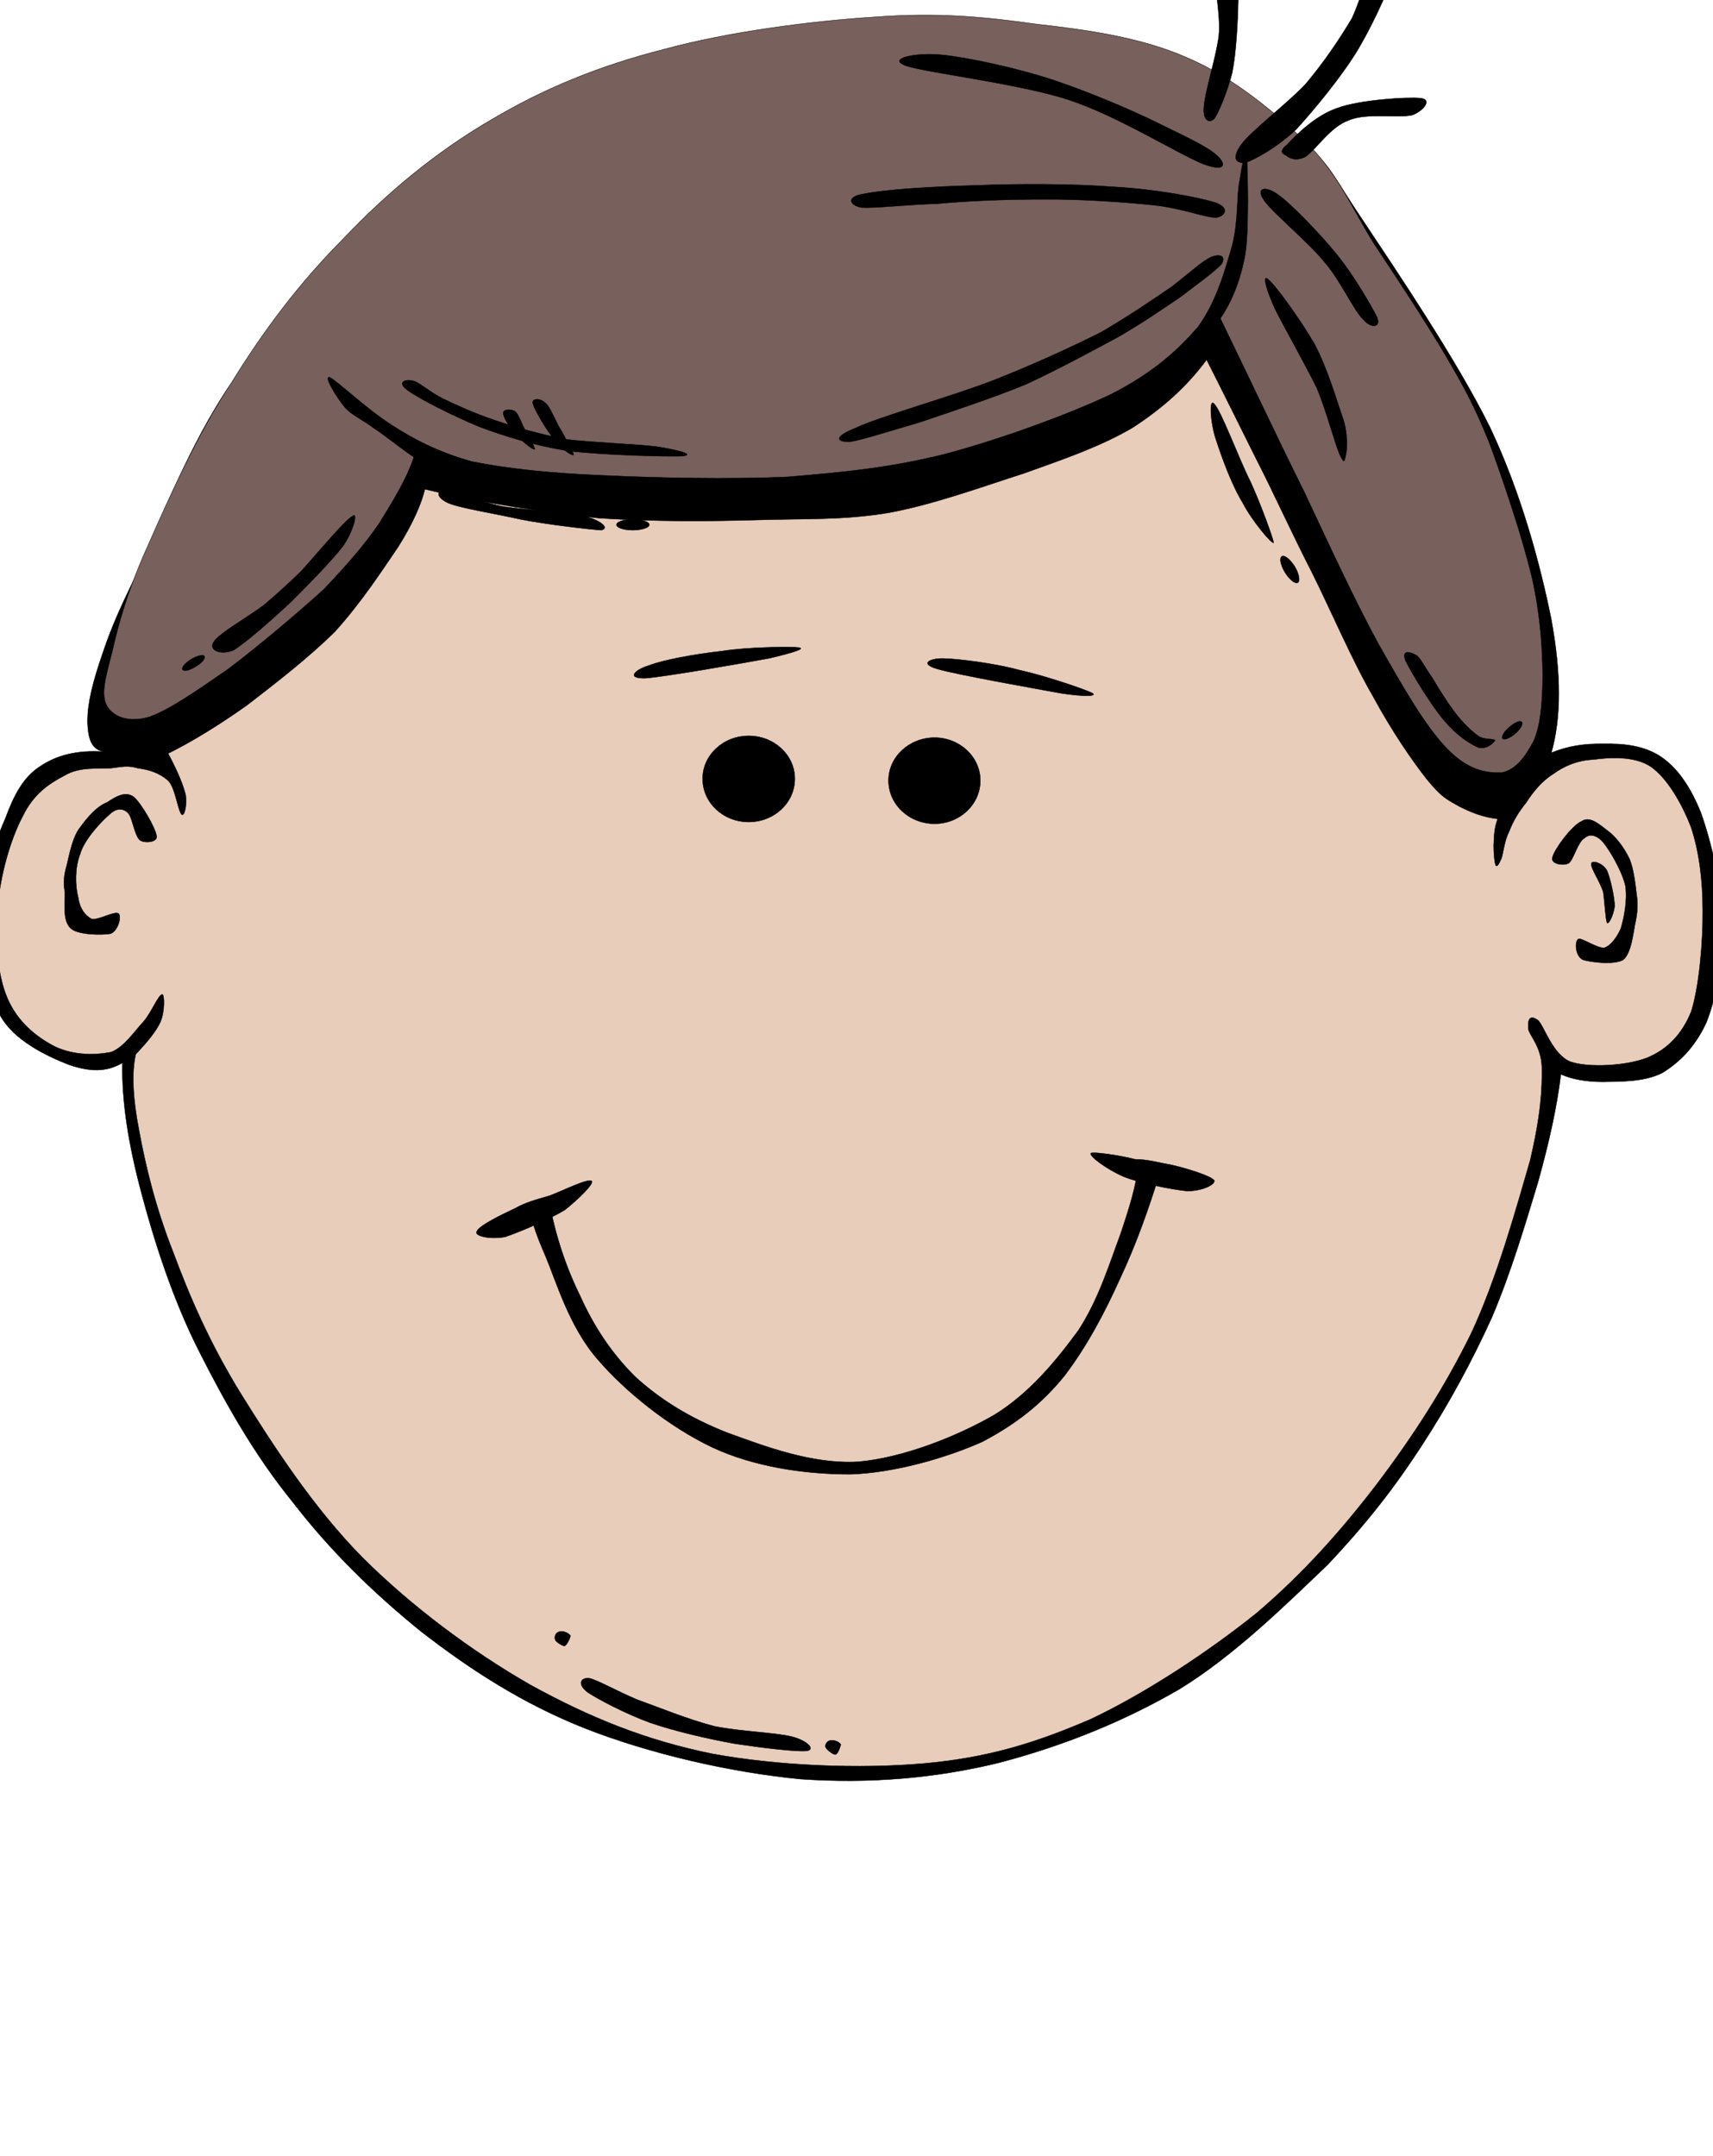 <?xml version="1.0" encoding="UTF-8" standalone="no"?>
<!-- Created with Sodipodi ("http://www.sodipodi.com/") -->

<svg
   xmlns:dc="http://purl.org/dc/elements/1.1/"
   xmlns:cc="http://creativecommons.org/ns#"
   xmlns:rdf="http://www.w3.org/1999/02/22-rdf-syntax-ns#"
   xmlns:svg="http://www.w3.org/2000/svg"
   xmlns="http://www.w3.org/2000/svg"
   xmlns:xlink="http://www.w3.org/1999/xlink"
   xmlns:sodipodi="http://sodipodi.sourceforge.net/DTD/sodipodi-0.dtd"
   xmlns:inkscape="http://www.inkscape.org/namespaces/inkscape"
   id="svg690"
   sodipodi:version="0.32"
   width="417"
   height="525"
   xml:space="preserve"
   sodipodi:docname="man1.svg"
   inkscape:version="0.91 r13725"
   inkscape:output_extension="org.inkscape.output.svg.inkscape"
   version="1.0"><defs
     id="defs692"><inkscape:perspective
       sodipodi:type="inkscape:persp3d"
       inkscape:vp_x="0 : 526.18109 : 1"
       inkscape:vp_y="0 : 1000 : 0"
       inkscape:vp_z="744.09448 : 526.18109 : 1"
       inkscape:persp3d-origin="372.04724 : 350.78739 : 1"
       id="perspective25" /><linearGradient
       id="linearGradient705"><stop
         style="stop-color:#ffffff;stop-opacity:1;"
         offset="0"
         id="stop706" /><stop
         style="stop-color:#4c4c7a;stop-opacity:1;"
         offset="1"
         id="stop707" /></linearGradient><linearGradient
       id="linearGradient694"><stop
         style="stop-color:#c7f0ff;stop-opacity:1;"
         offset="0"
         id="stop695" /><stop
         style="stop-color:#ffffff;stop-opacity:1;"
         offset="1"
         id="stop696" /></linearGradient><linearGradient
       xlink:href="#linearGradient694"
       id="linearGradient697"
       x1="74.833"
       y1="224.92"
       x2="579.742"
       y2="987.056"
       gradientTransform="matrix(1.24,0,0,0.806,99.1,-166.102)"
       gradientUnits="userSpaceOnUse" /><linearGradient
       xlink:href="#linearGradient694"
       id="linearGradient700"
       x1="0.495"
       y1="0.961"
       x2="0.49"
       y2="-0.18" /><linearGradient
       xlink:href="#linearGradient694"
       id="linearGradient703"
       y2="572.832"
       x2="201.49"
       y1="52.163"
       x1="645.308"
       gradientTransform="scale(1.162,0.861)"
       gradientUnits="userSpaceOnUse" /><linearGradient
       xlink:href="#linearGradient694"
       id="linearGradient708"
       x1="183.005"
       y1="837.266"
       x2="177.188"
       y2="346.111"
       gradientTransform="matrix(2.25,0,0,0.444,99.1,-166.102)"
       gradientUnits="userSpaceOnUse" /><radialGradient
       xlink:href="#linearGradient705"
       id="radialGradient709"
       cx="459.017"
       cy="291.247"
       r="358.835"
       fx="459.017"
       fy="291.247"
       gradientTransform="scale(1.154,0.866)"
       gradientUnits="userSpaceOnUse" /><linearGradient
       inkscape:collect="always"
       xlink:href="#linearGradient694"
       id="linearGradient2409"
       gradientUnits="userSpaceOnUse"
       gradientTransform="scale(1.162,0.861)"
       x1="645.308"
       y1="52.163"
       x2="201.49"
       y2="572.832" /><radialGradient
       inkscape:collect="always"
       xlink:href="#linearGradient705"
       id="radialGradient2411"
       gradientUnits="userSpaceOnUse"
       gradientTransform="scale(1.154,0.866)"
       cx="459.017"
       cy="291.247"
       fx="459.017"
       fy="291.247"
       r="358.835" /><linearGradient
       inkscape:collect="always"
       xlink:href="#linearGradient694"
       id="linearGradient2413"
       gradientUnits="userSpaceOnUse"
       gradientTransform="matrix(2.25,0,0,0.444,99.1,-166.102)"
       x1="183.005"
       y1="837.266"
       x2="177.188"
       y2="346.111" /></defs><sodipodi:namedview
     id="base"
     showgrid="false"
     inkscape:zoom="0.33193016"
     inkscape:cx="341.58474"
     inkscape:cy="251.17823"
     inkscape:window-width="1303"
     inkscape:window-height="744"
     inkscape:window-x="63"
     inkscape:window-y="24"
     inkscape:current-layer="svg690"
     inkscape:window-maximized="1" /><path
     id="path21"
     style="fill-rule:evenodd;stroke:#000000;stroke-width:0.09;stroke-miterlimit:10"
     d="m 29.796,258.776 c -0.185,9.481 1.484,19.93 4.637,31.684 3.06,11.585 7.605,25.855 14.004,38.481 6.306,12.456 13.447,25.251 22.814,36.764 8.996,11.658 19.29,21.84 31.253,31.515 11.778,9.143 24.669,17.584 40.156,23.679 15.58,6.095 35.148,10.618 52.222,12.263 16.77,1.137 32.536,-0.169 48.018,-3.918 15.405,-3.991 30.527,-10.013 44.257,-18.019 13.447,-8.272 25.761,-20.462 35.988,-30.209 9.454,-10.013 16.229,-18.72 22.798,-28.806 6.672,-10.207 12.417,-20.825 17.26,-31.539 4.637,-10.884 8.243,-23.074 11.206,-32.894 2.782,-9.941 4.637,-18.551 5.564,-26.218 2.679,1.209 6.131,1.838 10.304,1.838 4.173,-0.097 9.918,0.073 14.375,-2.177 4.251,-2.612 7.96,-6.289 10.742,-12.287 2.422,-6.095 4.276,-15.673 4.173,-24.034 -0.361,-8.881 -3.066,-20.288 -5.564,-27.164 -2.782,-6.794 -5.925,-10.971 -9.815,-13.583 -4.276,-2.786 -9.377,-3.135 -13.911,-3.048 -4.56,-0.087 -8.63,0.522 -12.623,2.174 2.421,-8.618 2.421,-19.069 0,-32.391 -2.679,-13.322 -7.316,-30.736 -14.941,-46.845 C 354.65,87.672 339.631,65.469 331.929,53.891 324.252,42.482 324.149,40.567 317.657,34.994 311.166,29.073 303.746,23.065 293.262,18.973 282.494,14.358 269.433,11.136 254.415,9.308 239.113,7.133 221.57,6.696 203.202,8.35 c -18.813,1.565 -40.699,5.224 -59.154,12.275 -18.641,7.14 -35.148,17.765 -49.893,30.214 -15.024,12.277 -27.636,27.343 -37.837,42.491 -10.294,14.715 -17.528,34.393 -22.814,45.974 -5.657,11.319 -7.234,15.847 -9.367,22.29 -2.133,6.53 -3.06,11.322 -2.782,15.325 0.278,3.572 1.206,5.488 3.802,6.097 -6.399,-0.435 -11.407,0.868 -15.395,3.57 -4.081,2.612 -6.399,7.053 -8.439,12.628 -2.411,5.486 -4.822,12.103 -5.101,20.201 -0.185,8.011 0.093,20.81 3.71,27.607 3.339,6.361 11.685,10.183 16.786,12.19 5.106,1.741 9.091,1.911 13.079,-0.435 z"
     inkscape:connector-curvature="0" /><path
     id="path23"
     style="fill:#e8cdba;fill-rule:evenodd;stroke:#000000;stroke-width:0.09;stroke-miterlimit:10"
     d="m 40.927,183.451 c 5.935,-2.96 12.334,-6.879 19.197,-11.752 6.677,-5.137 15.024,-11.581 21.423,-17.937 6.306,-6.968 11.314,-14.63 15.395,-20.636 3.617,-5.747 5.657,-10.536 6.492,-14.019 14.931,3.57 28.842,5.573 42.474,7.053 13.633,0.868 26.523,0.781 38.672,0.435 11.77,-0.348 20.683,0.087 31.709,-1.741 10.948,-2.003 22.824,-6.356 33.128,-9.665 9.995,-3.572 18.342,-6.443 26.147,-10.971 7.419,-4.789 13.344,-10.1 18.161,-16.631 3.813,7.488 7.702,15.412 12.056,24.119 4.379,8.533 8.553,17.85 13.55,27.602 4.817,9.665 9.918,21.681 14.941,30.301 4.534,8.359 9.351,15.412 13.061,20.111 3.529,4.356 4.817,4.878 7.883,6.617 2.962,1.48 5.745,2.612 9.377,3.048 -0.644,1.567 -0.85,3.309 -0.927,5.224 -0.18,1.567 0.077,5.488 0.464,6.097 0.283,0.435 0.747,-0.261 1.391,-1.744 0.464,-1.478 0.747,-4.441 1.855,-6.528 0.927,-2.44 2.318,-4.789 4.173,-7.053 1.571,-2.527 3.89,-5.311 6.595,-6.968 2.499,-1.829 5.745,-3.306 9.738,-3.48 3.787,-0.522 9.995,-0.958 13.988,1.741 3.89,2.699 7.522,8.794 9.841,14.889 1.855,5.747 2.782,12.449 2.782,20.111 0.077,7.495 -0.85,18.379 -2.782,24.547 -2.241,5.66 -5.951,9.336 -10.768,11.319 -5.204,2.007 -14.271,2.443 -18.625,0.967 -4.379,-1.741 -6.414,-8.707 -7.909,-10.11 -1.932,-1.379 -2.499,-0.339 -2.396,1.741 -0.103,1.741 3.143,4.184 3.323,9.675 0.103,5.321 -0.258,11.658 -2.859,22.735 -3.169,10.884 -8.063,28.734 -14.375,42.133 -6.492,13.23 -14.297,25.251 -23.004,36.739 -8.63,11.247 -17.723,21.502 -29.032,31.177 -11.773,9.481 -27.075,19.591 -40.522,25.952 -13.731,5.926 -25.22,9.409 -40.522,10.787 -15.766,1.403 -35.614,0.605 -51.658,-2.346 -16.322,-3.314 -29.862,-8.876 -44.144,-16.713 -14.375,-8.199 -29.213,-19.325 -40.991,-31.08 -11.963,-12.117 -21.794,-27.355 -29.491,-39.714 -7.79,-12.625 -12.612,-23.945 -16.6,-34.659 -4.359,-11.053 -6.77,-21.333 -8.254,-29.435 -1.577,-8.006 -1.855,-14.367 -0.835,-18.72 2.782,-2.951 4.915,-5.466 6.028,-7.909 1.113,-2.612 0.927,-6.7 0.464,-6.627 -0.927,-0.169 -2.597,4.281 -4.637,6.627 -2.133,2.249 -4.637,6.168 -7.883,7.401 -3.988,0.774 -9.088,0.774 -13.54,-1.306 -4.544,-2.274 -9.274,-6.095 -11.685,-11.851 -2.504,-5.732 -3.153,-15.056 -2.318,-22.283 0.556,-7.662 3.153,-16.544 6.028,-21.942 2.689,-5.573 6.492,-8.011 10.294,-10.013 3.524,-2.09 7.976,-1.567 11.221,-1.741 2.689,-0.351 4.266,-0.697 6.492,0 2.597,0.348 5.193,1.045 7.419,3.048 1.762,1.654 2.411,7.662 3.339,8.272 0.649,0.348 1.298,-2.351 0.927,-4.789 -0.657,-2.619 -1.955,-5.754 -4.271,-10.105 z"
     inkscape:connector-curvature="0" /><path
     id="path25"
     style="fill-rule:evenodd;stroke:#000000;stroke-width:0.09;stroke-miterlimit:10"
     d="m 16.256,210.667 c 0.649,-2.697 1.391,-6.879 3.246,-9.227 1.762,-2.438 4.081,-5.137 6.584,-6.097 1.948,-1.306 4.451,-2.873 6.492,-1.306 1.762,1.48 5.286,7.491 5.564,9.578 0.185,1.567 -3.246,1.744 -4.173,0.871 -1.298,-1.306 -1.762,-5.486 -2.782,-6.53 -1.206,-1.219 -2.875,-1.306 -4.637,0.438 -1.855,1.565 -6.121,6.095 -7.048,9.578 -1.298,3.222 -1.206,7.749 -0.464,10.533 0.371,2.612 1.577,4.344 3.246,5.215 1.577,0.435 5.564,-1.993 6.584,-1.306 0.742,0.701 0,4.015 -1.855,4.886 -2.04,0.435 -8.161,0.363 -9.83,-1.306 -2.04,-1.911 -1.298,-6.182 -1.391,-8.794 -0.461,-2.523 -0.185,-4.264 0.464,-6.53 z"
     inkscape:connector-curvature="0" /><path
     id="path27"
     style="fill-rule:evenodd;stroke:#000000;stroke-width:0.09;stroke-miterlimit:10"
     d="m 398.52,218.68 c -0.361,-2.873 -0.747,-6.966 -1.855,-9.578 -1.468,-3.048 -3.426,-5.488 -5.461,-6.966 -1.855,-1.393 -4.173,-3.572 -6.208,-2.177 -2.422,1.045 -6.698,6.966 -7.058,8.71 -0.644,1.654 2.602,2.264 3.993,1.478 1.211,-1.045 2.215,-5.309 3.813,-6.095 1.185,-1.132 2.962,-0.784 4.534,1.045 1.571,1.916 4.534,6.879 5.384,10.536 0.541,3.393 -0.283,7.674 -1.108,10.456 -1.03,2.249 -2.525,4.257 -4.096,4.692 -1.855,0 -5.461,-2.515 -6.208,-2.177 -0.927,0.435 -0.927,4.015 1.03,5.055 1.752,0.605 7.677,1.379 9.918,0 1.855,-1.669 2.318,-5.926 2.782,-8.441 0.541,-2.37 0.747,-4.187 0.541,-6.538 z"
     inkscape:connector-curvature="0" /><path
     id="path29"
     style="fill-rule:evenodd;stroke:#000000;stroke-width:0.09;stroke-miterlimit:10"
     d="m 387.392,210.234 c -0.361,0.871 2.138,4.441 2.885,6.966 0.361,2.438 0.541,6.615 0.927,7.486 0.464,0.435 1.571,-1.911 1.855,-4 0,-2.266 -1.108,-7.053 -1.855,-8.71 -1.03,-1.918 -3.71,-2.615 -3.813,-1.741 z"
     inkscape:connector-curvature="0" /><path
     id="path31"
     style="fill-rule:evenodd;stroke:#000000;stroke-width:0.09;stroke-miterlimit:10"
     d="m 171.037,189.598 c 0,5.834 5.008,10.536 11.221,10.536 6.213,0 11.232,-4.702 11.232,-10.536 0,-5.747 -5.018,-10.446 -11.232,-10.446 -6.213,0 -11.221,4.699 -11.221,10.446 z"
     inkscape:connector-curvature="0" /><path
     id="path33"
     style="fill-rule:evenodd;stroke:#000000;stroke-width:0.09;stroke-miterlimit:10"
     d="m 216.289,190.033 c 0,5.834 5.023,10.533 11.232,10.533 6.105,0 11.129,-4.699 11.129,-10.533 0,-5.747 -5.023,-10.449 -11.129,-10.449 -6.208,0 -11.232,4.702 -11.232,10.449 z"
     inkscape:connector-curvature="0" /><path
     id="path35"
     style="fill-rule:evenodd;stroke:#000000;stroke-width:0.09;stroke-miterlimit:10"
     d="m 158.054,161.994 c 3.246,-1.306 11.314,-2.784 17.713,-3.48 5.843,-0.958 16.693,-1.132 18.651,-0.871 1.752,0.261 -0.85,1.132 -7.058,2.612 -6.584,1.219 -25.41,4.528 -30.326,4.878 -4.822,0.082 -2.318,-2.179 1.02,-3.139 z"
     inkscape:connector-curvature="0" /><path
     id="path37"
     style="fill-rule:evenodd;stroke:#000000;stroke-width:0.09;stroke-miterlimit:10"
     d="m 230.199,160.342 c 3.169,0.087 11.876,1.132 17.904,2.786 6.028,1.306 15.766,4.612 17.723,5.573 1.468,0.784 -1.391,1.045 -7.599,0.087 -6.595,-1.219 -25.426,-4.528 -30.063,-5.921 -4.817,-1.393 -1.288,-2.789 2.035,-2.525 z"
     inkscape:connector-curvature="0" /><path
     id="path39"
     style="fill-rule:evenodd;stroke:#000000;stroke-width:0.09;stroke-miterlimit:10"
     d="m 109.09,122.466 c 3.06,1.306 11.221,2.525 17.713,4.005 6.213,1.219 16.786,2.438 19.568,2.612 2.133,-0.522 -0.093,-2.351 -4.173,-3.483 -4.08,-0.958 -14.096,-1.393 -19.661,-2.264 -5.843,-1.132 -11.685,-4.005 -13.911,-3.918 -2.692,-0.174 -2.414,1.741 0.464,3.047 z"
     inkscape:connector-curvature="0" /><path
     id="path41"
     style="fill-rule:evenodd;stroke:#000000;stroke-width:0.09;stroke-miterlimit:10"
     d="m 296.044,107.141 c 1.314,4.005 3.71,10.797 6.492,15.325 2.138,4.182 7.136,10.187 7.522,9.665 -0.103,-0.958 -3.169,-9.491 -5.667,-14.889 -2.859,-5.66 -7.136,-17.327 -8.81,-18.895 -1.288,-1.657 -1.005,4.528 0.464,8.794 z"
     inkscape:connector-curvature="0" /><path
     id="path43"
     style="fill-rule:evenodd;stroke:#000000;stroke-width:0.09;stroke-miterlimit:10"
     d="m 150.081,127.777 c 0,0.697 1.762,1.306 3.988,1.306 2.133,0 3.988,-0.61 3.988,-1.306 0,-0.784 -1.855,-1.306 -3.988,-1.306 -2.228,0 -3.988,0.522 -3.988,1.306 z"
     inkscape:connector-curvature="0" /><path
     id="path45"
     style="fill-rule:evenodd;stroke:#000000;stroke-width:0.09;stroke-miterlimit:10"
     d="m 312.093,135.439 c -0.747,0.348 -0.361,2.09 0.644,3.831 1.133,1.829 2.525,2.96 3.169,2.612 0.644,-0.351 0.361,-2.09 -0.644,-3.831 -1.133,-1.829 -2.525,-2.963 -3.169,-2.612 z"
     inkscape:connector-curvature="0" /><path
     id="path47"
     style="fill-rule:evenodd;stroke:#000000;stroke-width:0.09;stroke-miterlimit:10"
     d="m 129.586,294.609 4.173,-1.741 c 1.484,8.006 3.988,15.576 7.512,22.735 3.153,7.038 7.512,13.835 13.447,19.664 6.028,5.49 13.262,10.013 22.443,13.593 9.088,3.289 20.503,7.667 31.709,7.038 10.871,-0.943 23.932,-6.095 33.128,-11.392 8.707,-5.321 15.302,-13.496 20.48,-20.559 5.023,-7.667 7.702,-16.64 10.201,-23.243 2.241,-6.627 3.89,-12.021 4.276,-16.205 l 5.564,0.435 c -2.782,9.143 -5.951,18.043 -9.841,26.315 -3.787,8.441 -8.166,16.616 -13.447,23.582 -5.461,6.796 -11.67,11.755 -20.119,16.205 -8.81,3.918 -21.33,7.57 -32.175,7.909 -11.051,0 -23.378,-1.814 -33.486,-6.53 -10.479,-4.958 -21.237,-13.569 -28.007,-21.502 -6.863,-7.836 -10.109,-19.059 -12.612,-24.985 -2.692,-6.192 -3.895,-9.844 -3.246,-11.319 z"
     inkscape:connector-curvature="0" /><path
     id="path49"
     style="fill-rule:evenodd;stroke:#000000;stroke-width:0.09;stroke-miterlimit:10"
     d="m 125.41,294.174 c 2.597,-1.475 5.379,-2.177 8.346,-3.047 3.06,-1.137 9.459,-4.354 10.294,-3.58 0.649,0.605 -3.339,4.523 -6.584,7.062 -3.895,2.346 -10.85,5.297 -14.467,6.53 -3.617,0.701 -7.605,-0.169 -6.955,-1.306 0.464,-1.403 6.213,-4.184 9.367,-5.66 z"
     inkscape:connector-curvature="0" /><path
     id="path51"
     style="fill-rule:evenodd;stroke:#000000;stroke-width:0.09;stroke-miterlimit:10"
     d="m 285.199,283.628 c -3.349,-0.605 -5.848,-1.379 -8.913,-1.379 -3.607,-0.967 -10.279,-1.911 -10.742,-1.475 -0.464,0.677 3.71,3.821 7.883,5.66 3.71,1.548 11.876,3.217 15.585,3.555 3.787,0 6.955,-1.645 6.569,-2.612 -0.824,-1.137 -7.136,-3.047 -10.382,-3.749 z"
     inkscape:connector-curvature="0" /><path
     id="path53"
     style="fill:#78605c;fill-rule:evenodd;stroke:#000000;stroke-width:0.09;stroke-miterlimit:10"
     d="m 100.741,111.321 c -1.855,5.486 -5.008,10.533 -8.439,16.106 -3.71,5.398 -7.605,9.839 -13.447,16.021 -6.306,5.747 -16.229,14.106 -23.277,19.417 -7.419,5.137 -14.282,9.926 -19.197,11.668 -5.101,1.48 -8.625,0 -10.201,-2.438 -1.762,-2.786 -0.556,-6.881 1.113,-13.324 1.484,-6.615 3.802,-15.15 8.717,-25.947 4.915,-11.145 12.056,-27.253 20.31,-39.618 7.883,-12.8 16.6,-24.38 27.265,-35.09 10.387,-10.971 22.257,-20.9 35.612,-28.734 13.169,-7.836 26.523,-13.324 42.567,-17.414 15.673,-4.269 35.978,-6.879 51.279,-7.836 14.941,-1.132 26.353,-0.087 39.234,1.741 12.417,1.393 25.503,3.222 36.735,8.185 11.309,4.789 21.974,13.757 29.857,21.509 7.239,7.488 10.304,15.325 15.663,23.858 5.667,8.531 12.056,18.196 17.079,26.644 4.637,7.924 7.033,12.19 10.845,21.507 3.426,9.23 8.243,23.512 10.562,33.436 2.061,9.491 2.422,16.892 2.525,23.596 -0.103,6.443 -0.464,11.668 -2.138,15.673 -2.035,3.831 -4.354,7.227 -7.986,7.836 -3.71,0.085 -8.063,-0.61 -13.061,-5.747 -5.384,-5.488 -10.871,-15.153 -16.796,-25.599 -5.925,-10.884 -11.876,-23.858 -18.187,-37.267 -6.672,-13.409 -13.061,-27.079 -20.299,-41.971 2.962,-4.354 4.998,-9.578 6.131,-16.021 0.902,-6.879 0.464,-19.765 0.361,-22.9 -0.361,-2.873 -1.211,1.306 -1.752,5.137 -0.85,3.744 -0.283,9.752 -1.855,16.021 -1.778,6.008 -3.71,13.409 -8.347,19.852 -5.204,5.921 -10.948,11.145 -21.15,16.372 -10.665,5.05 -27.461,11.143 -40.728,14.628 -13.344,3.309 -24.395,4.354 -38.1,5.486 -14.011,0.61 -31.446,0.261 -44.43,-0.348 -13.076,-0.525 -23.741,-1.657 -32.366,-3.396 -8.625,-2.438 -14.375,-5.573 -19.753,-9.055 -5.935,-3.831 -12.983,-10.533 -14.745,-11.406 -1.855,-0.697 1.762,5.137 3.71,7.401 1.669,1.829 4.081,2.786 6.863,4.878 2.78,1.829 5.935,4.441 9.828,7.14 z"
     inkscape:connector-curvature="0" /><path
     id="path55"
     style="fill-rule:evenodd;stroke:#000000;stroke-width:0.09;stroke-miterlimit:10"
     d="m 52.053,156.247 c 1.206,-2.087 8.81,-6.269 12.427,-9.14 3.246,-2.786 5.193,-4.528 8.717,-7.924 3.524,-3.831 10.758,-12.625 12.705,-13.583 1.298,-1.045 0.093,3.918 -2.504,7.491 -2.782,3.57 -7.883,8.794 -12.427,13.322 -4.637,4.354 -11.036,10.013 -14.189,11.929 -3.339,1.304 -6.121,-0.179 -4.73,-2.095 z"
     inkscape:connector-curvature="0" /><path
     id="path57"
     style="fill-rule:evenodd;stroke:#000000;stroke-width:0.09;stroke-miterlimit:10"
     d="m 44.449,163.041 c 0.278,0.522 1.762,0.174 3.246,-0.784 1.484,-0.871 2.411,-2.003 2.04,-2.525 -0.278,-0.435 -1.762,-0.087 -3.246,0.784 -1.481,0.958 -2.411,2.087 -2.04,2.525 z"
     inkscape:connector-curvature="0" /><path
     id="path59"
     style="fill-rule:evenodd;stroke:#000000;stroke-width:0.09;stroke-miterlimit:10"
     d="m 99.26,95.038 c 2.689,2.003 10.758,6.095 17.435,8.881 6.121,2.266 13.262,4.528 21.423,5.834 8.161,1.045 24.298,1.48 28.007,1.306 3.524,-0.435 -1.855,-1.654 -6.494,-2.351 -5.008,-0.61 -15.302,-0.958 -21.886,-1.744 -6.863,-1.391 -12.334,-2.96 -17.435,-4.699 -5.101,-1.744 -9.088,-3.572 -12.334,-5.137 -3.431,-1.657 -6.213,-4.354 -7.605,-4.441 -1.577,-0.438 -3.988,0.348 -1.11,2.351 z"
     inkscape:connector-curvature="0" /><path
     id="path61"
     style="fill-rule:evenodd;stroke:#000000;stroke-width:0.09;stroke-miterlimit:10"
     d="m 129.768,98.434 c 0.371,1.393 3.246,6.269 5.101,8.531 1.669,2.177 4.081,3.918 4.73,3.831 0.278,-0.435 -1.855,-3.831 -2.875,-5.834 -1.484,-2.174 -2.689,-5.918 -3.988,-6.879 -1.206,-1.217 -3.522,-1.217 -2.968,0.351 z"
     inkscape:connector-curvature="0" /><path
     id="path63"
     style="fill-rule:evenodd;stroke:#000000;stroke-width:0.09;stroke-miterlimit:10"
     d="m 122.535,100.521 c -0.185,0.871 1.484,3.483 2.875,5.137 1.113,1.306 4.359,4.005 4.73,3.746 0.278,-0.525 -2.226,-4.356 -2.875,-5.834 -0.649,-1.567 -1.391,-3.135 -1.855,-3.396 -0.835,-0.61 -2.965,-0.61 -2.875,0.346 z"
     inkscape:connector-curvature="0" /><path
     id="path65"
     style="fill-rule:evenodd;stroke:#000000;stroke-width:0.09;stroke-miterlimit:10"
     d="m 208.329,104.181 c 5.642,-2.699 23.365,-7.662 33.463,-11.581 9.944,-3.918 18.651,-7.924 26.147,-11.668 7.058,-4.092 12.983,-8.185 17.44,-11.232 4.457,-3.483 7.239,-6.097 9.48,-7.14 2.035,-0.784 3.607,-0.351 2.576,1.654 -1.391,1.657 -6.105,5.05 -10.201,8.185 -4.173,2.786 -8.887,6.097 -14.915,9.578 -6.311,3.396 -14.658,7.924 -22.541,11.581 -8.243,3.396 -18.651,6.794 -25.787,9.23 -7.419,2.174 -14.555,4.441 -17.157,4.787 -2.782,0.089 -4.457,-1.042 1.494,-3.393 z"
     inkscape:connector-curvature="0" /><path
     id="path67"
     style="fill-rule:evenodd;stroke:#000000;stroke-width:0.09;stroke-miterlimit:10"
     d="m 210.544,47.149 c 4.74,-0.958 15.946,-1.741 26.534,-2.003 10.382,-0.435 23.906,-0.435 34.107,0.348 9.738,0.525 20.145,2.44 24.395,3.747 3.993,1.219 2.705,3.48 0.386,3.744 -2.525,0 -8.45,-2.353 -15.302,-3.05 -7.342,-0.781 -18.084,-1.478 -26.894,-1.391 -8.913,0 -18.084,0.348 -25.426,1.045 -7.78,0.261 -15.302,1.132 -18.548,0.958 -2.859,-0.438 -4.173,-2.702 0.747,-3.398 z"
     inkscape:connector-curvature="0" /><path
     id="path69"
     style="fill-rule:evenodd;stroke:#000000;stroke-width:0.09;stroke-miterlimit:10"
     d="m 220.668,16.062 c 4.998,1.657 27.152,4.269 39.311,8.187 12.056,3.916 26.894,13.322 33.103,15.76 5.951,2.09 5.023,-0.522 3.246,-2.09 -2.035,-2.003 -7.599,-4.615 -14.194,-7.836 -6.852,-3.393 -16.77,-7.575 -25.503,-10.533 -9.171,-3.048 -21.124,-5.573 -27.255,-6.182 -6.131,-0.699 -13.911,0.868 -8.707,2.694 z"
     inkscape:connector-curvature="0" /><path
     id="path71"
     style="fill-rule:evenodd;stroke:#000000;stroke-width:0.09;stroke-miterlimit:10"
     d="m 307.559,48.542 c 1.571,2.697 10.845,10.274 14.915,15.325 4.173,4.876 6.955,11.665 9.48,14.019 1.855,2.174 4.354,1.829 3.246,-0.697 -1.391,-2.786 -5.77,-10.362 -9.841,-15.325 -4.173,-5.137 -11.129,-12.277 -14.091,-14.367 -3.246,-2.438 -5.564,-1.741 -3.71,1.045 z"
     inkscape:connector-curvature="0" /><path
     id="path73"
     style="fill-rule:evenodd;stroke:#000000;stroke-width:0.09;stroke-miterlimit:10"
     d="m 308.667,67.959 c 1.752,1.393 7.78,9.665 11.309,15.762 3.169,5.918 5.564,14.193 7.239,19.069 1.03,4.092 0.644,7.14 0.361,8.185 -0.361,1.567 -0.361,1.916 -1.468,-0.348 -1.211,-2.786 -3.169,-10.362 -5.487,-16.021 -2.962,-6.008 -7.883,-14.715 -10.098,-19.071 -2.241,-4.789 -3.349,-8.884 -1.855,-7.575 z"
     inkscape:connector-curvature="0" /><path
     id="path75"
     style="fill-rule:evenodd;stroke:#000000;stroke-width:0.09;stroke-miterlimit:10"
     d="m 342.156,160.864 c 1.288,2.699 6.105,10.71 9.454,14.628 2.859,3.396 6.028,5.575 8.346,6.53 2.112,0.522 3.71,-1.306 3.993,-1.741 -0.103,-0.522 -2.602,-0.087 -3.993,-1.047 -1.777,-1.219 -3.71,-3.135 -5.487,-5.396 -2.035,-2.612 -4.354,-6.356 -5.848,-8.881 -1.752,-2.438 -2.962,-5.05 -3.967,-5.488 -1.494,-0.868 -3.529,-1.306 -2.499,1.396 z"
     inkscape:connector-curvature="0" /><path
     id="path77"
     style="fill-rule:evenodd;stroke:#000000;stroke-width:0.09;stroke-miterlimit:10"
     d="m 365.778,179.846 c 0.464,0.435 1.855,-0.174 3.169,-1.306 1.288,-1.134 1.932,-2.353 1.468,-2.786 -0.361,-0.435 -1.752,0.174 -3.04,1.306 -1.314,1.132 -1.958,2.351 -1.597,2.786 z"
     inkscape:connector-curvature="0" /><path
     id="path79"
     style="fill-rule:evenodd;stroke:#000000;stroke-width:0.09;stroke-miterlimit:10"
     d="m 293.082,25.903 c 0.283,-3.744 2.782,-11.319 3.607,-17.066 0.567,-5.747 -1.468,-13.324 -0.721,-16.372 0.464,-2.96 2.859,-3.657 3.993,-2.09 0.721,1.393 1.468,5.137 1.468,9.926 -0.103,4.615 -0.464,12.451 -1.468,17.414 -1.211,4.699 -3.272,9.665 -4.379,11.232 -1.185,1.132 -2.859,0.438 -2.499,-3.045 z"
     inkscape:connector-curvature="0" /><path
     id="path81"
     style="fill-rule:evenodd;stroke:#000000;stroke-width:0.09;stroke-miterlimit:10"
     d="m 302.175,35.168 c 2.318,-3.222 10.845,-9.665 15.585,-14.628 4.534,-5.398 8.063,-10.625 11.309,-16.021 2.679,-5.747 4.74,-14.456 6.492,-16.718 1.674,-2.438 4.92,-0.174 4.354,3.744 -1.005,4.005 -4.998,13.061 -9.094,20.114 -3.967,6.702 -10.845,14.974 -15.199,19.765 -4.74,4.528 -10.304,7.488 -12.417,8.185 -2.525,0.259 -3.349,-1.219 -1.03,-4.441 z"
     inkscape:connector-curvature="0" /><path
     id="path83"
     style="fill-rule:evenodd;stroke:#000000;stroke-width:0.09;stroke-miterlimit:10"
     d="m 313.407,35.133 c 1.932,-2.09 6.749,-7.053 12.314,-8.884 5.204,-1.916 16.899,-2.697 20.042,-2.351 2.962,0.261 0.927,2.963 -1.855,4.092 -3.169,0.868 -11.309,-0.61 -15.585,1.306 -4.534,1.565 -8.063,7.312 -10.562,8.881 -2.602,1.306 -4.173,0.087 -4.74,-0.351 -0.927,-0.518 -1.752,-0.953 0.386,-2.694 z"
     inkscape:connector-curvature="0" /><path
     id="path85"
     style="fill-rule:evenodd;stroke:#000000;stroke-width:0.09;stroke-miterlimit:10"
     d="m 143.03,412.022 c 2.504,1.645 8.996,5.128 15.209,7.401 6.028,2.08 14.004,3.918 20.681,5.128 6.492,0.967 14.828,2.007 17.533,1.741 2.215,-0.435 -0.18,-2.612 -3.71,-3.483 -4.271,-1.04 -12.339,-1.209 -18.831,-2.515 -6.677,-1.741 -13.818,-4.716 -18.919,-6.53 -5.101,-2.177 -9.645,-4.789 -11.5,-5.152 -2.04,-0.242 -3.153,1.306 -0.464,3.41 z"
     inkscape:connector-curvature="0" /><path
     id="path87"
     style="fill-rule:evenodd;stroke:#000000;stroke-width:0.09;stroke-miterlimit:10"
     d="m 202.017,423.777 c -0.464,0 -1.494,1.04 -0.927,1.814 0.18,0.363 1.674,1.669 2.318,1.572 0.644,-0.169 1.211,-2.08 1.288,-2.443 -0.541,-0.774 -1.932,-1.209 -2.679,-0.943 z"
     inkscape:connector-curvature="0" /><path
     id="path89"
     style="fill-rule:evenodd;stroke:#000000;stroke-width:0.09;stroke-miterlimit:10"
     d="m 136.167,397.257 c -0.835,0.193 -1.298,1.137 -1.02,1.935 -0.093,0.339 1.762,1.645 2.318,1.548 0.556,-0.242 1.391,-1.983 1.391,-2.515 -0.556,-0.774 -1.948,-1.234 -2.689,-0.967 z"
     inkscape:connector-curvature="0" /></svg>